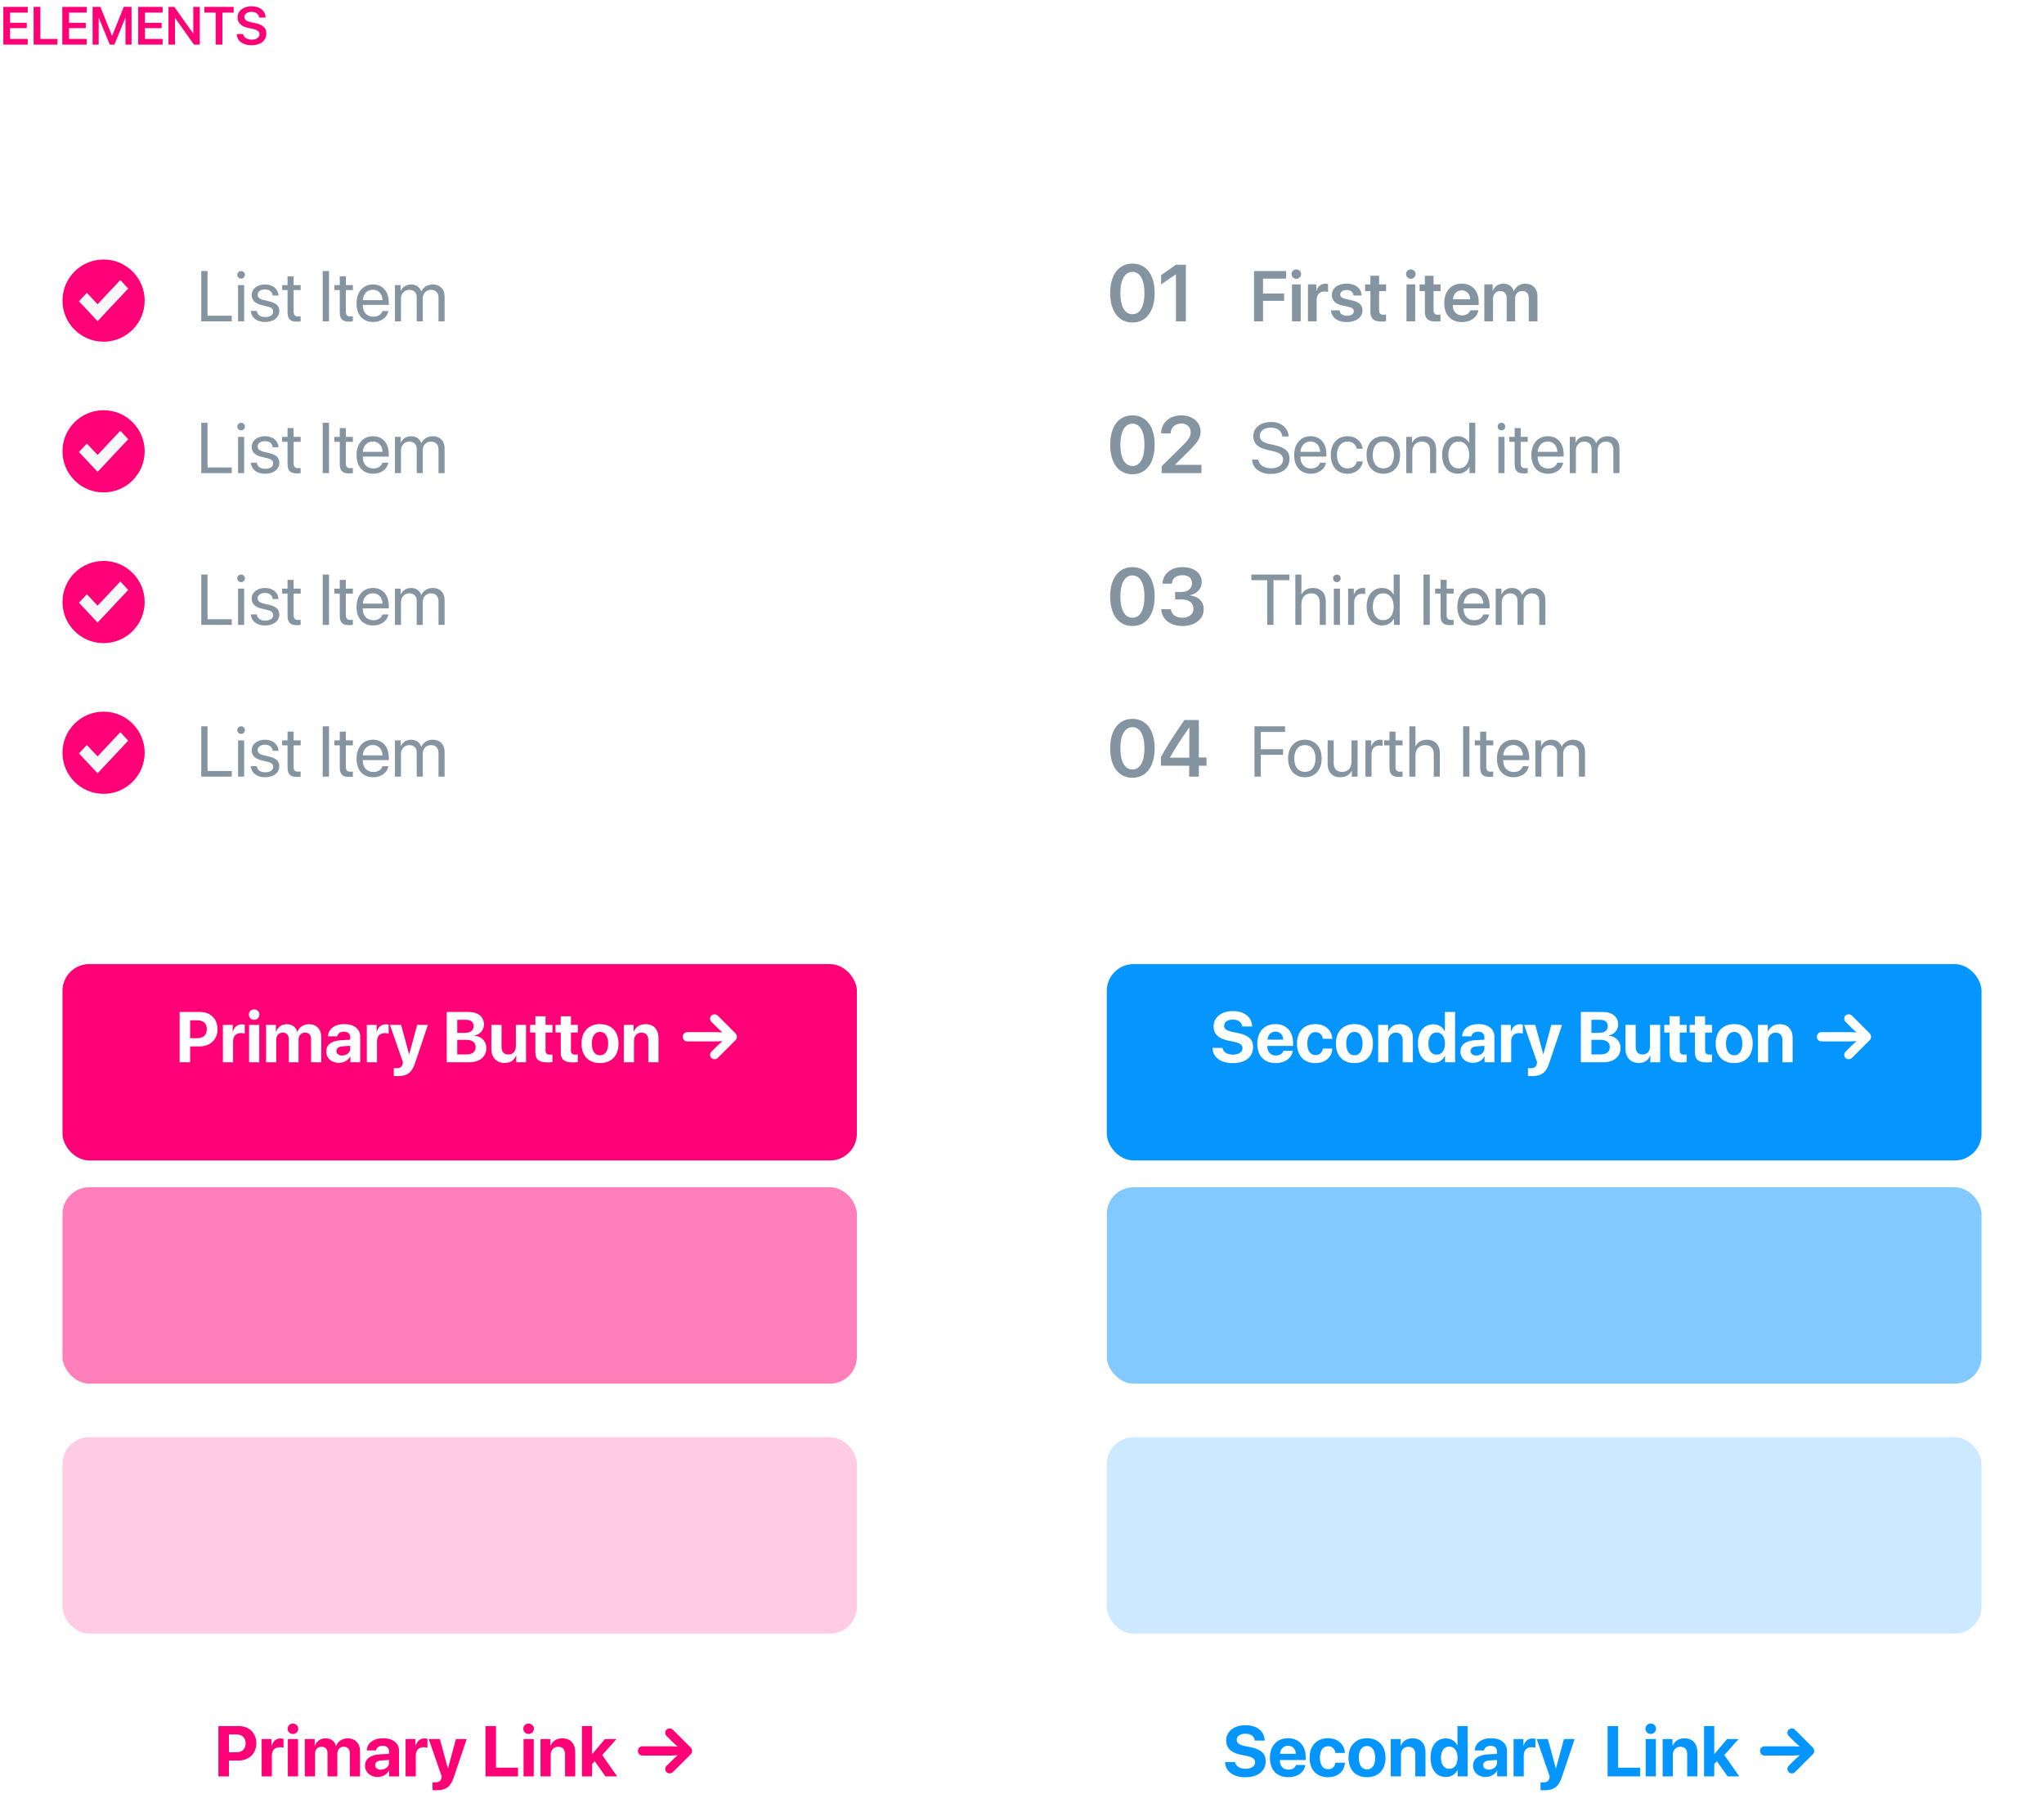 <svg width="229" height="201" viewBox="0 0 229 201" fill="none" xmlns="http://www.w3.org/2000/svg">
<g opacity="0.7">
<path d="M25.969 35.367H23.25V30.363H22.547V36H25.969V35.367Z" fill="#506677"/>
<path d="M27.012 31.215C27.25 31.215 27.438 31.023 27.438 30.789C27.438 30.551 27.25 30.363 27.012 30.363C26.777 30.363 26.586 30.551 26.586 30.789C26.586 31.023 26.777 31.215 27.012 31.215ZM26.672 36H27.352V31.938H26.672V36Z" fill="#506677"/>
<path d="M28.199 33.059C28.199 33.645 28.57 34 29.336 34.184L29.98 34.34C30.445 34.453 30.605 34.621 30.605 34.914C30.605 35.281 30.266 35.516 29.715 35.516C29.164 35.516 28.852 35.293 28.77 34.828H28.09C28.168 35.59 28.762 36.07 29.715 36.07C30.621 36.07 31.289 35.57 31.289 34.863C31.289 34.281 30.992 33.961 30.172 33.762L29.527 33.605C29.074 33.496 28.867 33.305 28.867 33.023C28.867 32.668 29.195 32.422 29.691 32.422C30.191 32.422 30.504 32.684 30.555 33.109H31.203C31.176 32.391 30.582 31.867 29.691 31.867C28.812 31.867 28.199 32.363 28.199 33.059Z" fill="#506677"/>
<path d="M32.215 30.957V31.938H31.609V32.496H32.215V34.945C32.215 35.727 32.504 36.031 33.25 36.031C33.41 36.031 33.598 36.02 33.68 36V35.43C33.633 35.438 33.477 35.449 33.398 35.449C33.051 35.449 32.895 35.281 32.895 34.91V32.496H33.684V31.938H32.895V30.957H32.215Z" fill="#506677"/>
<path d="M36.859 36V30.363H36.156V36H36.859Z" fill="#506677"/>
<path d="M38.066 30.957V31.938H37.461V32.496H38.066V34.945C38.066 35.727 38.355 36.031 39.102 36.031C39.262 36.031 39.449 36.02 39.531 36V35.43C39.484 35.438 39.328 35.449 39.25 35.449C38.902 35.449 38.746 35.281 38.746 34.91V32.496H39.535V31.938H38.746V30.957H38.066Z" fill="#506677"/>
<path d="M42.84 34.836C42.727 35.219 42.348 35.48 41.832 35.48C41.102 35.48 40.645 34.969 40.645 34.191V34.152H43.559V33.895C43.559 32.664 42.883 31.867 41.785 31.867C40.664 31.867 39.945 32.723 39.945 33.984C39.945 35.262 40.652 36.07 41.816 36.07C42.703 36.07 43.391 35.547 43.508 34.836H42.84ZM41.773 32.457C42.414 32.457 42.84 32.941 42.855 33.621H40.648C40.691 32.945 41.137 32.457 41.773 32.457Z" fill="#506677"/>
<path d="M44.246 36H44.926V33.453C44.926 32.891 45.316 32.469 45.855 32.469C46.359 32.469 46.688 32.789 46.688 33.277V36H47.367V33.418C47.367 32.867 47.746 32.469 48.285 32.469C48.82 32.469 49.129 32.797 49.129 33.352V36H49.809V33.195C49.809 32.391 49.289 31.867 48.484 31.867C47.914 31.867 47.438 32.156 47.211 32.641H47.195C47.02 32.148 46.609 31.867 46.055 31.867C45.508 31.867 45.094 32.156 44.902 32.586H44.887V31.938H44.246V36Z" fill="#506677"/>
<path d="M25.969 52.367H23.25V47.363H22.547V53H25.969V52.367Z" fill="#506677"/>
<path d="M27.012 48.215C27.25 48.215 27.438 48.023 27.438 47.789C27.438 47.551 27.25 47.363 27.012 47.363C26.777 47.363 26.586 47.551 26.586 47.789C26.586 48.023 26.777 48.215 27.012 48.215ZM26.672 53H27.352V48.938H26.672V53Z" fill="#506677"/>
<path d="M28.199 50.059C28.199 50.645 28.57 51 29.336 51.184L29.98 51.34C30.445 51.453 30.605 51.621 30.605 51.914C30.605 52.281 30.266 52.516 29.715 52.516C29.164 52.516 28.852 52.293 28.77 51.828H28.09C28.168 52.59 28.762 53.07 29.715 53.07C30.621 53.07 31.289 52.57 31.289 51.863C31.289 51.281 30.992 50.961 30.172 50.762L29.527 50.605C29.074 50.496 28.867 50.305 28.867 50.023C28.867 49.668 29.195 49.422 29.691 49.422C30.191 49.422 30.504 49.684 30.555 50.109H31.203C31.176 49.391 30.582 48.867 29.691 48.867C28.812 48.867 28.199 49.363 28.199 50.059Z" fill="#506677"/>
<path d="M32.215 47.957V48.938H31.609V49.496H32.215V51.945C32.215 52.727 32.504 53.031 33.25 53.031C33.41 53.031 33.598 53.02 33.68 53V52.43C33.633 52.438 33.477 52.449 33.398 52.449C33.051 52.449 32.895 52.281 32.895 51.91V49.496H33.684V48.938H32.895V47.957H32.215Z" fill="#506677"/>
<path d="M36.859 53V47.363H36.156V53H36.859Z" fill="#506677"/>
<path d="M38.066 47.957V48.938H37.461V49.496H38.066V51.945C38.066 52.727 38.355 53.031 39.102 53.031C39.262 53.031 39.449 53.02 39.531 53V52.43C39.484 52.438 39.328 52.449 39.25 52.449C38.902 52.449 38.746 52.281 38.746 51.91V49.496H39.535V48.938H38.746V47.957H38.066Z" fill="#506677"/>
<path d="M42.84 51.836C42.727 52.219 42.348 52.48 41.832 52.48C41.102 52.48 40.645 51.969 40.645 51.191V51.152H43.559V50.895C43.559 49.664 42.883 48.867 41.785 48.867C40.664 48.867 39.945 49.723 39.945 50.984C39.945 52.262 40.652 53.07 41.816 53.07C42.703 53.07 43.391 52.547 43.508 51.836H42.84ZM41.773 49.457C42.414 49.457 42.84 49.941 42.855 50.621H40.648C40.691 49.945 41.137 49.457 41.773 49.457Z" fill="#506677"/>
<path d="M44.246 53H44.926V50.453C44.926 49.891 45.316 49.469 45.855 49.469C46.359 49.469 46.688 49.789 46.688 50.277V53H47.367V50.418C47.367 49.867 47.746 49.469 48.285 49.469C48.82 49.469 49.129 49.797 49.129 50.352V53H49.809V50.195C49.809 49.391 49.289 48.867 48.484 48.867C47.914 48.867 47.438 49.156 47.211 49.641H47.195C47.02 49.148 46.609 48.867 46.055 48.867C45.508 48.867 45.094 49.156 44.902 49.586H44.887V48.938H44.246V53Z" fill="#506677"/>
<path d="M25.969 69.367H23.25V64.363H22.547V70H25.969V69.367Z" fill="#506677"/>
<path d="M27.012 65.215C27.25 65.215 27.438 65.023 27.438 64.789C27.438 64.551 27.25 64.363 27.012 64.363C26.777 64.363 26.586 64.551 26.586 64.789C26.586 65.023 26.777 65.215 27.012 65.215ZM26.672 70H27.352V65.938H26.672V70Z" fill="#506677"/>
<path d="M28.199 67.059C28.199 67.644 28.57 68 29.336 68.184L29.98 68.34C30.445 68.453 30.605 68.621 30.605 68.914C30.605 69.281 30.266 69.516 29.715 69.516C29.164 69.516 28.852 69.293 28.77 68.828H28.09C28.168 69.59 28.762 70.07 29.715 70.07C30.621 70.07 31.289 69.57 31.289 68.863C31.289 68.281 30.992 67.961 30.172 67.762L29.527 67.606C29.074 67.496 28.867 67.305 28.867 67.023C28.867 66.668 29.195 66.422 29.691 66.422C30.191 66.422 30.504 66.684 30.555 67.109H31.203C31.176 66.391 30.582 65.867 29.691 65.867C28.812 65.867 28.199 66.363 28.199 67.059Z" fill="#506677"/>
<path d="M32.215 64.957V65.938H31.609V66.496H32.215V68.945C32.215 69.727 32.504 70.031 33.25 70.031C33.41 70.031 33.598 70.019 33.68 70V69.43C33.633 69.438 33.477 69.449 33.398 69.449C33.051 69.449 32.895 69.281 32.895 68.91V66.496H33.684V65.938H32.895V64.957H32.215Z" fill="#506677"/>
<path d="M36.859 70V64.363H36.156V70H36.859Z" fill="#506677"/>
<path d="M38.066 64.957V65.938H37.461V66.496H38.066V68.945C38.066 69.727 38.355 70.031 39.102 70.031C39.262 70.031 39.449 70.019 39.531 70V69.43C39.484 69.438 39.328 69.449 39.25 69.449C38.902 69.449 38.746 69.281 38.746 68.91V66.496H39.535V65.938H38.746V64.957H38.066Z" fill="#506677"/>
<path d="M42.84 68.836C42.727 69.219 42.348 69.481 41.832 69.481C41.102 69.481 40.645 68.969 40.645 68.191V68.152H43.559V67.894C43.559 66.664 42.883 65.867 41.785 65.867C40.664 65.867 39.945 66.723 39.945 67.984C39.945 69.262 40.652 70.07 41.816 70.07C42.703 70.07 43.391 69.547 43.508 68.836H42.84ZM41.773 66.457C42.414 66.457 42.84 66.941 42.855 67.621H40.648C40.691 66.945 41.137 66.457 41.773 66.457Z" fill="#506677"/>
<path d="M44.246 70H44.926V67.453C44.926 66.891 45.316 66.469 45.855 66.469C46.359 66.469 46.688 66.789 46.688 67.277V70H47.367V67.418C47.367 66.867 47.746 66.469 48.285 66.469C48.82 66.469 49.129 66.797 49.129 67.352V70H49.809V67.195C49.809 66.391 49.289 65.867 48.484 65.867C47.914 65.867 47.438 66.156 47.211 66.641H47.195C47.02 66.148 46.609 65.867 46.055 65.867C45.508 65.867 45.094 66.156 44.902 66.586H44.887V65.938H44.246V70Z" fill="#506677"/>
<path d="M25.969 86.367H23.25V81.363H22.547V87H25.969V86.367Z" fill="#506677"/>
<path d="M27.012 82.215C27.25 82.215 27.438 82.023 27.438 81.789C27.438 81.551 27.25 81.363 27.012 81.363C26.777 81.363 26.586 81.551 26.586 81.789C26.586 82.023 26.777 82.215 27.012 82.215ZM26.672 87H27.352V82.938H26.672V87Z" fill="#506677"/>
<path d="M28.199 84.059C28.199 84.644 28.57 85 29.336 85.184L29.98 85.34C30.445 85.453 30.605 85.621 30.605 85.914C30.605 86.281 30.266 86.516 29.715 86.516C29.164 86.516 28.852 86.293 28.77 85.828H28.09C28.168 86.59 28.762 87.07 29.715 87.07C30.621 87.07 31.289 86.57 31.289 85.863C31.289 85.281 30.992 84.961 30.172 84.762L29.527 84.606C29.074 84.496 28.867 84.305 28.867 84.023C28.867 83.668 29.195 83.422 29.691 83.422C30.191 83.422 30.504 83.684 30.555 84.109H31.203C31.176 83.391 30.582 82.867 29.691 82.867C28.812 82.867 28.199 83.363 28.199 84.059Z" fill="#506677"/>
<path d="M32.215 81.957V82.938H31.609V83.496H32.215V85.945C32.215 86.727 32.504 87.031 33.25 87.031C33.41 87.031 33.598 87.019 33.68 87V86.43C33.633 86.438 33.477 86.449 33.398 86.449C33.051 86.449 32.895 86.281 32.895 85.91V83.496H33.684V82.938H32.895V81.957H32.215Z" fill="#506677"/>
<path d="M36.859 87V81.363H36.156V87H36.859Z" fill="#506677"/>
<path d="M38.066 81.957V82.938H37.461V83.496H38.066V85.945C38.066 86.727 38.355 87.031 39.102 87.031C39.262 87.031 39.449 87.019 39.531 87V86.43C39.484 86.438 39.328 86.449 39.25 86.449C38.902 86.449 38.746 86.281 38.746 85.91V83.496H39.535V82.938H38.746V81.957H38.066Z" fill="#506677"/>
<path d="M42.84 85.836C42.727 86.219 42.348 86.481 41.832 86.481C41.102 86.481 40.645 85.969 40.645 85.191V85.152H43.559V84.894C43.559 83.664 42.883 82.867 41.785 82.867C40.664 82.867 39.945 83.723 39.945 84.984C39.945 86.262 40.652 87.07 41.816 87.07C42.703 87.07 43.391 86.547 43.508 85.836H42.84ZM41.773 83.457C42.414 83.457 42.84 83.941 42.855 84.621H40.648C40.691 83.945 41.137 83.457 41.773 83.457Z" fill="#506677"/>
<path d="M44.246 87H44.926V84.453C44.926 83.891 45.316 83.469 45.855 83.469C46.359 83.469 46.688 83.789 46.688 84.277V87H47.367V84.418C47.367 83.867 47.746 83.469 48.285 83.469C48.82 83.469 49.129 83.797 49.129 84.352V87H49.809V84.195C49.809 83.391 49.289 82.867 48.484 82.867C47.914 82.867 47.438 83.156 47.211 83.641H47.195C47.02 83.148 46.609 82.867 46.055 82.867C45.508 82.867 45.094 83.156 44.902 83.586H44.887V82.938H44.246V87Z" fill="#506677"/>
</g>
<g clip-path="url(#clip0)">
<path d="M11.605 29.07C9.063 29.07 7 31.133 7 33.675C7 36.216 9.063 38.279 11.605 38.279C14.146 38.279 16.209 36.216 16.209 33.675C16.209 31.133 14.146 29.07 11.605 29.07Z" fill="#FF0076"/>
<path d="M9.257 33.75L10.934 35.535L13.953 32.322L13.48 31.815L10.934 34.525L9.73 33.246L9.257 33.75Z" fill="#F7F7F7"/>
<path fill-rule="evenodd" clip-rule="evenodd" d="M13.48 31.372L14.367 32.322L10.934 35.977L8.842 33.75L9.729 32.805L10.934 34.083L13.48 31.372ZM13.479 32.257L10.934 34.966L9.73 33.688L9.672 33.75L10.934 35.093L13.538 32.321L13.479 32.257Z" fill="#F7F7F7"/>
</g>
<g clip-path="url(#clip1)">
<path d="M11.605 45.954C9.063 45.954 7 48.017 7 50.558C7 53.1 9.063 55.163 11.605 55.163C14.146 55.163 16.209 53.1 16.209 50.558C16.209 48.017 14.146 45.954 11.605 45.954Z" fill="#FF0076"/>
<path d="M9.257 50.634L10.934 52.419L13.953 49.205L13.48 48.698L10.934 51.408L9.73 50.13L9.257 50.634Z" fill="#F7F7F7"/>
<path fill-rule="evenodd" clip-rule="evenodd" d="M13.48 48.256L14.367 49.206L10.934 52.861L8.842 50.634L9.729 49.689L10.934 50.967L13.48 48.256ZM13.479 49.141L10.934 51.85L9.73 50.572L9.672 50.634L10.934 51.977L13.538 49.205L13.479 49.141Z" fill="#F7F7F7"/>
</g>
<g clip-path="url(#clip2)">
<path d="M11.605 62.837C9.063 62.837 7 64.9 7 67.442C7 69.984 9.063 72.046 11.605 72.046C14.146 72.046 16.209 69.984 16.209 67.442C16.209 64.9 14.146 62.837 11.605 62.837Z" fill="#FF0076"/>
<path d="M9.257 67.517L10.934 69.302L13.953 66.089L13.48 65.582L10.934 68.292L9.73 67.014L9.257 67.517Z" fill="#F7F7F7"/>
<path fill-rule="evenodd" clip-rule="evenodd" d="M13.48 65.139L14.367 66.09L10.934 69.744L8.842 67.517L9.729 66.572L10.934 67.85L13.48 65.139ZM13.479 66.025L10.934 68.733L9.73 67.455L9.672 67.517L10.934 68.86L13.538 66.088L13.479 66.025Z" fill="#F7F7F7"/>
</g>
<g clip-path="url(#clip3)">
<path d="M11.605 79.721C9.063 79.721 7 81.784 7 84.326C7 86.867 9.063 88.93 11.605 88.93C14.146 88.93 16.209 86.867 16.209 84.326C16.209 81.784 14.146 79.721 11.605 79.721Z" fill="#FF0076"/>
<path d="M9.257 84.401L10.934 86.186L13.953 82.973L13.48 82.466L10.934 85.176L9.73 83.897L9.257 84.401Z" fill="#F7F7F7"/>
<path fill-rule="evenodd" clip-rule="evenodd" d="M13.48 82.023L14.367 82.974L10.934 86.628L8.842 84.401L9.729 83.456L10.934 84.734L13.48 82.023ZM13.479 82.908L10.934 85.617L9.73 84.339L9.672 84.401L10.934 85.744L13.538 82.972L13.479 82.908Z" fill="#F7F7F7"/>
</g>
<g opacity="0.7">
<path d="M141.504 36V33.699H143.867V32.879H141.504V31.215H144.09V30.363H140.496V36H141.504Z" fill="#506677"/>
<path d="M145.234 31.234C145.531 31.234 145.766 30.996 145.766 30.707C145.766 30.414 145.531 30.18 145.234 30.18C144.938 30.18 144.699 30.414 144.699 30.707C144.699 30.996 144.938 31.234 145.234 31.234ZM144.75 36H145.723V31.859H144.75V36Z" fill="#506677"/>
<path d="M146.539 36H147.512V33.59C147.512 33.008 147.844 32.652 148.395 32.652C148.559 32.652 148.707 32.676 148.789 32.707V31.828C148.719 31.812 148.609 31.789 148.484 31.789C147.996 31.789 147.633 32.078 147.492 32.582H147.473V31.859H146.539V36Z" fill="#506677"/>
<path d="M149.215 33.047C149.215 33.66 149.613 34.051 150.406 34.227L151.094 34.379C151.527 34.477 151.676 34.617 151.676 34.867C151.676 35.176 151.383 35.371 150.91 35.371C150.418 35.371 150.141 35.168 150.066 34.766H149.109C149.188 35.566 149.828 36.082 150.91 36.082C151.926 36.082 152.645 35.555 152.645 34.773C152.645 34.172 152.312 33.84 151.453 33.648L150.766 33.496C150.332 33.398 150.16 33.234 150.16 32.996C150.16 32.691 150.445 32.488 150.875 32.488C151.324 32.488 151.602 32.727 151.641 33.102H152.547C152.523 32.316 151.883 31.773 150.875 31.773C149.875 31.773 149.215 32.289 149.215 33.047Z" fill="#506677"/>
<path d="M153.535 30.891V31.859H152.941V32.609H153.535V34.898C153.535 35.703 153.887 36.02 154.781 36.02C154.988 36.02 155.18 36.004 155.285 35.98V35.238C155.223 35.25 155.098 35.258 155.008 35.258C154.664 35.258 154.508 35.102 154.508 34.762V32.609H155.289V31.859H154.508V30.891H153.535Z" fill="#506677"/>
<path d="M158.062 31.234C158.359 31.234 158.594 30.996 158.594 30.707C158.594 30.414 158.359 30.18 158.062 30.18C157.766 30.18 157.527 30.414 157.527 30.707C157.527 30.996 157.766 31.234 158.062 31.234ZM157.578 36H158.551V31.859H157.578V36Z" fill="#506677"/>
<path d="M159.637 30.891V31.859H159.043V32.609H159.637V34.898C159.637 35.703 159.988 36.02 160.883 36.02C161.09 36.02 161.281 36.004 161.387 35.98V35.238C161.324 35.25 161.199 35.258 161.109 35.258C160.766 35.258 160.609 35.102 160.609 34.762V32.609H161.391V31.859H160.609V30.891H159.637Z" fill="#506677"/>
<path d="M164.719 34.762C164.613 35.105 164.27 35.332 163.816 35.332C163.18 35.332 162.773 34.887 162.773 34.223V34.164H165.668V33.848C165.668 32.59 164.934 31.773 163.758 31.773C162.562 31.773 161.805 32.637 161.805 33.945C161.805 35.266 162.555 36.082 163.797 36.082C164.777 36.082 165.504 35.543 165.629 34.762H164.719ZM163.762 32.527C164.32 32.527 164.695 32.938 164.715 33.523H162.781C162.82 32.945 163.215 32.527 163.762 32.527Z" fill="#506677"/>
<path d="M166.297 36H167.27V33.465C167.27 32.965 167.598 32.602 168.066 32.602C168.52 32.602 168.801 32.887 168.801 33.348V36H169.746V33.441C169.746 32.945 170.066 32.602 170.535 32.602C171.012 32.602 171.277 32.891 171.277 33.398V36H172.25V33.16C172.25 32.332 171.715 31.781 170.898 31.781C170.301 31.781 169.809 32.102 169.609 32.613H169.586C169.434 32.082 169.016 31.781 168.43 31.781C167.867 31.781 167.43 32.098 167.25 32.578H167.23V31.859H166.297V36Z" fill="#506677"/>
<path d="M140.273 51.488C140.34 52.461 141.16 53.094 142.391 53.094C143.652 53.094 144.473 52.441 144.473 51.398C144.473 50.602 144.008 50.133 142.832 49.875L142.207 49.738C141.438 49.57 141.137 49.266 141.137 48.82C141.137 48.246 141.68 47.902 142.383 47.902C143.117 47.902 143.605 48.281 143.668 48.898H144.371C144.34 47.941 143.527 47.27 142.402 47.27C141.234 47.27 140.414 47.922 140.414 48.852C140.414 49.652 140.902 50.164 142.031 50.41L142.656 50.547C143.438 50.719 143.75 51.031 143.75 51.504C143.75 52.059 143.195 52.461 142.43 52.461C141.621 52.461 141.059 52.094 140.977 51.488H140.273Z" fill="#506677"/>
<path d="M147.887 51.836C147.773 52.219 147.395 52.48 146.879 52.48C146.148 52.48 145.691 51.969 145.691 51.191V51.152H148.605V50.895C148.605 49.664 147.93 48.867 146.832 48.867C145.711 48.867 144.992 49.723 144.992 50.984C144.992 52.262 145.699 53.07 146.863 53.07C147.75 53.07 148.438 52.547 148.555 51.836H147.887ZM146.82 49.457C147.461 49.457 147.887 49.941 147.902 50.621H145.695C145.738 49.945 146.184 49.457 146.82 49.457Z" fill="#506677"/>
<path d="M152.668 50.27C152.582 49.539 151.977 48.867 150.961 48.867C149.84 48.867 149.094 49.688 149.094 50.969C149.094 52.277 149.844 53.07 150.969 53.07C151.891 53.07 152.57 52.5 152.676 51.691H152.008C151.891 52.18 151.527 52.473 150.973 52.473C150.27 52.473 149.785 51.914 149.785 50.969C149.785 50.047 150.262 49.465 150.965 49.465C151.562 49.465 151.906 49.828 152.004 50.27H152.668Z" fill="#506677"/>
<path d="M154.984 53.07C156.105 53.07 156.863 52.262 156.863 50.969C156.863 49.672 156.105 48.867 154.984 48.867C153.859 48.867 153.102 49.672 153.102 50.969C153.102 52.262 153.859 53.07 154.984 53.07ZM154.984 52.473C154.266 52.473 153.793 51.926 153.793 50.969C153.793 50.012 154.266 49.465 154.984 49.465C155.703 49.465 156.172 50.012 156.172 50.969C156.172 51.926 155.703 52.473 154.984 52.473Z" fill="#506677"/>
<path d="M157.551 53H158.23V50.609C158.23 49.922 158.648 49.469 159.289 49.469C159.914 49.469 160.223 49.828 160.223 50.484V53H160.902V50.363C160.902 49.441 160.387 48.867 159.496 48.867C158.867 48.867 158.434 49.148 158.207 49.586H158.191V48.938H157.551V53Z" fill="#506677"/>
<path d="M163.309 53.07C163.895 53.07 164.359 52.781 164.621 52.312H164.633V53H165.281V47.363H164.602V49.598H164.586C164.344 49.152 163.875 48.867 163.293 48.867C162.27 48.867 161.57 49.695 161.57 50.969C161.57 52.242 162.273 53.07 163.309 53.07ZM163.438 49.465C164.137 49.465 164.605 50.062 164.605 50.969C164.605 51.879 164.137 52.473 163.438 52.473C162.719 52.473 162.266 51.891 162.266 50.969C162.266 50.051 162.719 49.465 163.438 49.465Z" fill="#506677"/>
<path d="M168.215 48.215C168.453 48.215 168.641 48.023 168.641 47.789C168.641 47.551 168.453 47.363 168.215 47.363C167.98 47.363 167.789 47.551 167.789 47.789C167.789 48.023 167.98 48.215 168.215 48.215ZM167.875 53H168.555V48.938H167.875V53Z" fill="#506677"/>
<path d="M169.691 47.957V48.938H169.086V49.496H169.691V51.945C169.691 52.727 169.98 53.031 170.727 53.031C170.887 53.031 171.074 53.02 171.156 53V52.43C171.109 52.438 170.953 52.449 170.875 52.449C170.527 52.449 170.371 52.281 170.371 51.91V49.496H171.16V48.938H170.371V47.957H169.691Z" fill="#506677"/>
<path d="M174.465 51.836C174.352 52.219 173.973 52.48 173.457 52.48C172.727 52.48 172.27 51.969 172.27 51.191V51.152H175.184V50.895C175.184 49.664 174.508 48.867 173.41 48.867C172.289 48.867 171.57 49.723 171.57 50.984C171.57 52.262 172.277 53.07 173.441 53.07C174.328 53.07 175.016 52.547 175.133 51.836H174.465ZM173.398 49.457C174.039 49.457 174.465 49.941 174.48 50.621H172.273C172.316 49.945 172.762 49.457 173.398 49.457Z" fill="#506677"/>
<path d="M175.871 53H176.551V50.453C176.551 49.891 176.941 49.469 177.48 49.469C177.984 49.469 178.312 49.789 178.312 50.277V53H178.992V50.418C178.992 49.867 179.371 49.469 179.91 49.469C180.445 49.469 180.754 49.797 180.754 50.352V53H181.434V50.195C181.434 49.391 180.914 48.867 180.109 48.867C179.539 48.867 179.062 49.156 178.836 49.641H178.82C178.645 49.148 178.234 48.867 177.68 48.867C177.133 48.867 176.719 49.156 176.527 49.586H176.512V48.938H175.871V53Z" fill="#506677"/>
<path d="M142.676 70V64.996H144.453V64.363H140.195V64.996H141.973V70H142.676Z" fill="#506677"/>
<path d="M145.125 70H145.805V67.633C145.805 66.93 146.223 66.469 146.898 66.469C147.535 66.469 147.859 66.856 147.859 67.5V70H148.539V67.375C148.539 66.469 148 65.867 147.109 65.867C146.492 65.867 146.047 66.133 145.82 66.586H145.805V64.363H145.125V70Z" fill="#506677"/>
<path d="M149.777 65.215C150.016 65.215 150.203 65.023 150.203 64.789C150.203 64.551 150.016 64.363 149.777 64.363C149.543 64.363 149.352 64.551 149.352 64.789C149.352 65.023 149.543 65.215 149.777 65.215ZM149.438 70H150.117V65.938H149.438V70Z" fill="#506677"/>
<path d="M151.035 70H151.715V67.469C151.715 66.894 152.059 66.516 152.586 66.516C152.75 66.516 152.895 66.535 152.949 66.555V65.894C152.895 65.887 152.793 65.867 152.676 65.867C152.199 65.867 151.824 66.152 151.691 66.602H151.676V65.938H151.035V70Z" fill="#506677"/>
<path d="M154.848 70.07C155.434 70.07 155.898 69.781 156.16 69.312H156.172V70H156.82V64.363H156.141V66.598H156.125C155.883 66.152 155.414 65.867 154.832 65.867C153.809 65.867 153.109 66.695 153.109 67.969C153.109 69.242 153.812 70.07 154.848 70.07ZM154.977 66.465C155.676 66.465 156.145 67.062 156.145 67.969C156.145 68.879 155.676 69.473 154.977 69.473C154.258 69.473 153.805 68.891 153.805 67.969C153.805 67.051 154.258 66.465 154.977 66.465Z" fill="#506677"/>
<path d="M160.188 70V64.363H159.484V70H160.188Z" fill="#506677"/>
<path d="M161.395 64.957V65.938H160.789V66.496H161.395V68.945C161.395 69.727 161.684 70.031 162.43 70.031C162.59 70.031 162.777 70.019 162.859 70V69.43C162.812 69.438 162.656 69.449 162.578 69.449C162.23 69.449 162.074 69.281 162.074 68.91V66.496H162.863V65.938H162.074V64.957H161.395Z" fill="#506677"/>
<path d="M166.168 68.836C166.055 69.219 165.676 69.481 165.16 69.481C164.43 69.481 163.973 68.969 163.973 68.191V68.152H166.887V67.894C166.887 66.664 166.211 65.867 165.113 65.867C163.992 65.867 163.273 66.723 163.273 67.984C163.273 69.262 163.98 70.07 165.145 70.07C166.031 70.07 166.719 69.547 166.836 68.836H166.168ZM165.102 66.457C165.742 66.457 166.168 66.941 166.184 67.621H163.977C164.02 66.945 164.465 66.457 165.102 66.457Z" fill="#506677"/>
<path d="M167.574 70H168.254V67.453C168.254 66.891 168.645 66.469 169.184 66.469C169.688 66.469 170.016 66.789 170.016 67.277V70H170.695V67.418C170.695 66.867 171.074 66.469 171.613 66.469C172.148 66.469 172.457 66.797 172.457 67.352V70H173.137V67.195C173.137 66.391 172.617 65.867 171.812 65.867C171.242 65.867 170.766 66.156 170.539 66.641H170.523C170.348 66.148 169.938 65.867 169.383 65.867C168.836 65.867 168.422 66.156 168.23 66.586H168.215V65.938H167.574V70Z" fill="#506677"/>
<path d="M141.25 87V84.559H143.746V83.934H141.25V81.996H143.969V81.363H140.547V87H141.25Z" fill="#506677"/>
<path d="M146.195 87.07C147.316 87.07 148.074 86.262 148.074 84.969C148.074 83.672 147.316 82.867 146.195 82.867C145.07 82.867 144.312 83.672 144.312 84.969C144.312 86.262 145.07 87.07 146.195 87.07ZM146.195 86.473C145.477 86.473 145.004 85.926 145.004 84.969C145.004 84.012 145.477 83.465 146.195 83.465C146.914 83.465 147.383 84.012 147.383 84.969C147.383 85.926 146.914 86.473 146.195 86.473Z" fill="#506677"/>
<path d="M152.098 82.938H151.418V85.324C151.418 86.016 151.02 86.469 150.359 86.469C149.73 86.469 149.422 86.113 149.422 85.453V82.938H148.742V85.574C148.742 86.496 149.262 87.07 150.148 87.07C150.773 87.07 151.195 86.809 151.438 86.34H151.453V87H152.098V82.938Z" fill="#506677"/>
<path d="M152.98 87H153.66V84.469C153.66 83.894 154.004 83.516 154.531 83.516C154.695 83.516 154.84 83.535 154.895 83.555V82.894C154.84 82.887 154.738 82.867 154.621 82.867C154.145 82.867 153.77 83.152 153.637 83.602H153.621V82.938H152.98V87Z" fill="#506677"/>
<path d="M155.668 81.957V82.938H155.062V83.496H155.668V85.945C155.668 86.727 155.957 87.031 156.703 87.031C156.863 87.031 157.051 87.019 157.133 87V86.43C157.086 86.438 156.93 86.449 156.852 86.449C156.504 86.449 156.348 86.281 156.348 85.91V83.496H157.137V82.938H156.348V81.957H155.668Z" fill="#506677"/>
<path d="M157.898 87H158.578V84.633C158.578 83.93 158.996 83.469 159.672 83.469C160.309 83.469 160.633 83.856 160.633 84.5V87H161.312V84.375C161.312 83.469 160.773 82.867 159.883 82.867C159.266 82.867 158.82 83.133 158.594 83.586H158.578V81.363H157.898V87Z" fill="#506677"/>
<path d="M164.625 87V81.363H163.922V87H164.625Z" fill="#506677"/>
<path d="M165.832 81.957V82.938H165.227V83.496H165.832V85.945C165.832 86.727 166.121 87.031 166.867 87.031C167.027 87.031 167.215 87.019 167.297 87V86.43C167.25 86.438 167.094 86.449 167.016 86.449C166.668 86.449 166.512 86.281 166.512 85.91V83.496H167.301V82.938H166.512V81.957H165.832Z" fill="#506677"/>
<path d="M170.605 85.836C170.492 86.219 170.113 86.481 169.598 86.481C168.867 86.481 168.41 85.969 168.41 85.191V85.152H171.324V84.894C171.324 83.664 170.648 82.867 169.551 82.867C168.43 82.867 167.711 83.723 167.711 84.984C167.711 86.262 168.418 87.07 169.582 87.07C170.469 87.07 171.156 86.547 171.273 85.836H170.605ZM169.539 83.457C170.18 83.457 170.605 83.941 170.621 84.621H168.414C168.457 83.945 168.902 83.457 169.539 83.457Z" fill="#506677"/>
<path d="M172.012 87H172.691V84.453C172.691 83.891 173.082 83.469 173.621 83.469C174.125 83.469 174.453 83.789 174.453 84.277V87H175.133V84.418C175.133 83.867 175.512 83.469 176.051 83.469C176.586 83.469 176.895 83.797 176.895 84.352V87H177.574V84.195C177.574 83.391 177.055 82.867 176.25 82.867C175.68 82.867 175.203 83.156 174.977 83.641H174.961C174.785 83.148 174.375 82.867 173.82 82.867C173.273 82.867 172.859 83.156 172.668 83.586H172.652V82.938H172.012V87Z" fill="#506677"/>
</g>
<g opacity="0.7">
<path d="M126.874 36.127C128.434 36.127 129.361 34.849 129.361 32.818C129.361 30.788 128.425 29.531 126.874 29.531C125.318 29.531 124.378 30.797 124.378 32.823C124.378 34.857 125.31 36.127 126.874 36.127ZM126.874 35.2C126.013 35.2 125.521 34.321 125.521 32.818C125.521 31.342 126.021 30.459 126.874 30.459C127.722 30.459 128.219 31.337 128.219 32.823C128.219 34.326 127.731 35.2 126.874 35.2Z" fill="#506677"/>
<path d="M131.748 36H132.859V29.659H131.739L130.082 30.823V31.865L131.721 30.74H131.748V36Z" fill="#506677"/>
<path d="M126.874 53.127C128.434 53.127 129.361 51.849 129.361 49.818C129.361 47.788 128.425 46.531 126.874 46.531C125.318 46.531 124.378 47.797 124.378 49.823C124.378 51.857 125.31 53.127 126.874 53.127ZM126.874 52.2C126.013 52.2 125.521 51.321 125.521 49.818C125.521 48.342 126.021 47.459 126.874 47.459C127.722 47.459 128.219 48.337 128.219 49.823C128.219 51.326 127.731 52.2 126.874 52.2Z" fill="#506677"/>
<path d="M130.086 48.553H131.15C131.15 47.907 131.668 47.441 132.354 47.441C132.982 47.441 133.4 47.863 133.4 48.416C133.4 48.891 133.215 49.208 132.389 50.02L130.148 52.227V53H134.604V52.073H131.646V52.051L133.044 50.68C134.151 49.59 134.507 49.098 134.507 48.346C134.507 47.327 133.646 46.531 132.354 46.531C131.036 46.531 130.086 47.371 130.086 48.553Z" fill="#506677"/>
<path d="M126.874 70.127C128.434 70.127 129.361 68.849 129.361 66.818C129.361 64.788 128.425 63.531 126.874 63.531C125.318 63.531 124.378 64.797 124.378 66.823C124.378 68.857 125.31 70.127 126.874 70.127ZM126.874 69.2C126.013 69.2 125.521 68.321 125.521 66.818C125.521 65.342 126.021 64.459 126.874 64.459C127.722 64.459 128.219 65.337 128.219 66.823C128.219 68.326 127.731 69.2 126.874 69.2Z" fill="#506677"/>
<path d="M131.655 67.157H132.407C133.22 67.157 133.712 67.535 133.708 68.211C133.708 68.791 133.211 69.2 132.486 69.2C131.734 69.2 131.229 68.822 131.185 68.247H130.1C130.157 69.367 131.097 70.127 132.486 70.127C133.875 70.127 134.859 69.363 134.859 68.238C134.859 67.355 134.239 66.792 133.303 66.704V66.682C134.068 66.524 134.635 65.997 134.635 65.197C134.635 64.217 133.791 63.531 132.477 63.531C131.203 63.531 130.311 64.252 130.236 65.386H131.291C131.33 64.788 131.809 64.432 132.477 64.432C133.176 64.432 133.545 64.793 133.545 65.351C133.545 65.913 133.079 66.313 132.38 66.313H131.655V67.157Z" fill="#506677"/>
<path d="M126.874 87.127C128.434 87.127 129.361 85.849 129.361 83.818C129.361 81.788 128.425 80.531 126.874 80.531C125.318 80.531 124.378 81.797 124.378 83.823C124.378 85.857 125.31 87.127 126.874 87.127ZM126.874 86.2C126.013 86.2 125.521 85.321 125.521 83.818C125.521 82.342 126.021 81.459 126.874 81.459C127.722 81.459 128.219 82.337 128.219 83.823C128.219 85.326 127.731 86.2 126.874 86.2Z" fill="#506677"/>
<path d="M133.229 87H134.31V85.783H135.171V84.851H134.31V80.659H132.697C131.321 82.658 130.614 83.783 130.064 84.816V85.783H133.229V87ZM131.084 84.847C131.589 83.924 132.205 82.97 133.229 81.502H133.246V84.877H131.084V84.847Z" fill="#506677"/>
</g>
<path d="M24.469 193.363V199H25.648V197.223H26.703C27.891 197.223 28.715 196.449 28.715 195.293C28.715 194.133 27.918 193.363 26.762 193.363H24.469ZM25.648 194.297H26.449C27.125 194.297 27.516 194.656 27.516 195.297C27.516 195.941 27.121 196.301 26.445 196.301H25.648V194.297Z" fill="#FF0076"/>
<path d="M29.316 199H30.457V196.66C30.457 196.07 30.785 195.727 31.348 195.727C31.512 195.727 31.668 195.754 31.762 195.793V194.789C31.684 194.766 31.57 194.746 31.438 194.746C30.945 194.746 30.59 195.035 30.441 195.566H30.418V194.812H29.316V199Z" fill="#FF0076"/>
<path d="M32.816 194.246C33.148 194.246 33.41 193.98 33.41 193.66C33.41 193.336 33.148 193.074 32.816 193.074C32.484 193.074 32.223 193.336 32.223 193.66C32.223 193.98 32.484 194.246 32.816 194.246ZM32.25 199H33.391V194.812H32.25V199Z" fill="#FF0076"/>
<path d="M34.152 199H35.293V196.473C35.293 196.004 35.586 195.676 36.02 195.676C36.441 195.676 36.695 195.941 36.695 196.391V199H37.793V196.457C37.793 195.992 38.078 195.676 38.512 195.676C38.953 195.676 39.195 195.941 39.195 196.426V199H40.336V196.141C40.336 195.297 39.785 194.734 38.965 194.734C38.352 194.734 37.852 195.066 37.664 195.594H37.641C37.5 195.047 37.078 194.734 36.473 194.734C35.902 194.734 35.453 195.066 35.277 195.57H35.254V194.812H34.152V199Z" fill="#FF0076"/>
<path d="M42.301 199.066C42.824 199.066 43.344 198.805 43.578 198.359H43.602V199H44.703V196.121C44.703 195.277 44.004 194.723 42.93 194.723C41.82 194.723 41.129 195.281 41.086 196.094H42.129C42.184 195.785 42.453 195.574 42.879 195.574C43.309 195.574 43.582 195.801 43.582 196.191V196.469L42.527 196.531C41.484 196.594 40.898 197.035 40.898 197.797C40.898 198.551 41.504 199.066 42.301 199.066ZM42.676 198.242C42.289 198.242 42.031 198.047 42.031 197.734C42.031 197.438 42.273 197.246 42.699 197.215L43.582 197.16V197.465C43.582 197.918 43.172 198.242 42.676 198.242Z" fill="#FF0076"/>
<path d="M45.441 199H46.582V196.66C46.582 196.07 46.91 195.727 47.473 195.727C47.637 195.727 47.793 195.754 47.887 195.793V194.789C47.809 194.766 47.695 194.746 47.562 194.746C47.07 194.746 46.715 195.035 46.566 195.566H46.543V194.812H45.441V199Z" fill="#FF0076"/>
<path d="M48.895 200.551C49.961 200.551 50.488 200.164 50.844 199.09L52.285 194.812H51.082L50.195 198.086H50.172L49.281 194.812H48.031L49.488 199C49.492 199.02 49.449 199.184 49.449 199.203C49.371 199.535 49.164 199.668 48.75 199.668C48.707 199.668 48.5 199.664 48.461 199.656V200.539C48.5 200.547 48.852 200.551 48.895 200.551Z" fill="#FF0076"/>
<path d="M58.035 198.023H55.57V193.363H54.391V199H58.035V198.023Z" fill="#FF0076"/>
<path d="M59.223 194.246C59.555 194.246 59.816 193.98 59.816 193.66C59.816 193.336 59.555 193.074 59.223 193.074C58.891 193.074 58.629 193.336 58.629 193.66C58.629 193.98 58.891 194.246 59.223 194.246ZM58.656 199H59.797V194.812H58.656V199Z" fill="#FF0076"/>
<path d="M60.559 199H61.699V196.598C61.699 196.055 62.023 195.68 62.535 195.68C63.047 195.68 63.305 195.992 63.305 196.539V199H64.445V196.301C64.445 195.32 63.922 194.734 62.992 194.734C62.348 194.734 61.906 195.039 61.684 195.559H61.66V194.812H60.559V199Z" fill="#FF0076"/>
<path d="M66.352 196.492H66.336V193.363H65.195V199H66.336V197.617L66.633 197.297L67.832 199H69.144L67.469 196.609L69.066 194.812H67.773L66.352 196.492Z" fill="#FF0076"/>
<path d="M77.535 196.145C77.535 196.004 77.477 195.855 77.379 195.762L75.406 193.789C75.301 193.684 75.168 193.625 75.047 193.625C74.738 193.625 74.531 193.84 74.531 194.117C74.531 194.277 74.602 194.398 74.699 194.492L75.352 195.145L75.91 195.656L75.266 195.625H72.012C71.688 195.625 71.469 195.832 71.469 196.145C71.469 196.457 71.688 196.664 72.012 196.664H75.266L75.91 196.629L75.352 197.145L74.699 197.793C74.602 197.887 74.531 198.008 74.531 198.168C74.531 198.445 74.738 198.66 75.047 198.66C75.168 198.66 75.297 198.605 75.406 198.496L77.379 196.527C77.477 196.434 77.535 196.285 77.535 196.145Z" fill="#FF0076"/>
<path d="M137.254 197.391C137.289 198.453 138.184 199.094 139.527 199.094C140.938 199.094 141.801 198.398 141.801 197.297C141.801 196.441 141.281 195.961 140.09 195.723L139.492 195.602C138.828 195.469 138.555 195.254 138.555 194.906C138.555 194.492 138.945 194.219 139.527 194.219C140.121 194.219 140.539 194.508 140.578 194.988H141.691C141.672 193.953 140.844 193.266 139.527 193.266C138.273 193.266 137.375 193.949 137.375 194.98C137.375 195.82 137.926 196.359 139.051 196.582L139.645 196.699C140.352 196.844 140.617 197.055 140.617 197.426C140.617 197.84 140.188 198.145 139.559 198.145C138.918 198.145 138.441 197.863 138.367 197.391H137.254Z" fill="#0495FE"/>
<path d="M145.199 197.719C145.094 198.039 144.773 198.246 144.355 198.246C143.773 198.246 143.395 197.836 143.395 197.238V197.168H146.281V196.82C146.281 195.547 145.512 194.723 144.293 194.723C143.055 194.723 142.273 195.59 142.273 196.926C142.273 198.266 143.047 199.09 144.336 199.09C145.371 199.09 146.121 198.539 146.246 197.719H145.199ZM144.305 195.566C144.812 195.566 145.16 195.934 145.184 196.469H143.406C143.445 195.945 143.805 195.566 144.305 195.566Z" fill="#0495FE"/>
<path d="M150.676 196.371C150.625 195.422 149.906 194.723 148.773 194.723C147.52 194.723 146.719 195.559 146.719 196.902C146.719 198.27 147.52 199.09 148.781 199.09C149.883 199.09 150.621 198.453 150.68 197.465H149.617C149.547 197.922 149.25 198.195 148.793 198.195C148.227 198.195 147.875 197.727 147.875 196.902C147.875 196.094 148.227 195.617 148.789 195.617C149.258 195.617 149.551 195.93 149.617 196.371H150.676Z" fill="#0495FE"/>
<path d="M153.152 199.09C154.418 199.09 155.227 198.281 155.227 196.902C155.227 195.543 154.406 194.723 153.152 194.723C151.898 194.723 151.078 195.547 151.078 196.902C151.078 198.277 151.887 199.09 153.152 199.09ZM153.152 198.219C152.59 198.219 152.234 197.746 152.234 196.906C152.234 196.074 152.598 195.594 153.152 195.594C153.707 195.594 154.066 196.074 154.066 196.906C154.066 197.746 153.711 198.219 153.152 198.219Z" fill="#0495FE"/>
<path d="M155.816 199H156.957V196.598C156.957 196.055 157.281 195.68 157.793 195.68C158.305 195.68 158.562 195.992 158.562 196.539V199H159.703V196.301C159.703 195.32 159.18 194.734 158.25 194.734C157.605 194.734 157.164 195.039 156.941 195.559H156.918V194.812H155.816V199Z" fill="#0495FE"/>
<path d="M161.98 199.066C162.598 199.066 163.082 198.742 163.285 198.281H163.305V199H164.43V193.363H163.289V195.531H163.266C163.062 195.066 162.594 194.746 161.988 194.746C160.938 194.746 160.273 195.57 160.273 196.898C160.273 198.238 160.934 199.066 161.98 199.066ZM162.367 195.66C162.934 195.66 163.297 196.145 163.297 196.906C163.297 197.672 162.934 198.148 162.367 198.148C161.793 198.148 161.441 197.676 161.441 196.906C161.441 196.141 161.793 195.66 162.367 195.66Z" fill="#0495FE"/>
<path d="M166.434 199.066C166.957 199.066 167.477 198.805 167.711 198.359H167.734V199H168.836V196.121C168.836 195.277 168.137 194.723 167.062 194.723C165.953 194.723 165.262 195.281 165.219 196.094H166.262C166.316 195.785 166.586 195.574 167.012 195.574C167.441 195.574 167.715 195.801 167.715 196.191V196.469L166.66 196.531C165.617 196.594 165.031 197.035 165.031 197.797C165.031 198.551 165.637 199.066 166.434 199.066ZM166.809 198.242C166.422 198.242 166.164 198.047 166.164 197.734C166.164 197.438 166.406 197.246 166.832 197.215L167.715 197.16V197.465C167.715 197.918 167.305 198.242 166.809 198.242Z" fill="#0495FE"/>
<path d="M169.574 199H170.715V196.66C170.715 196.07 171.043 195.727 171.605 195.727C171.77 195.727 171.926 195.754 172.02 195.793V194.789C171.941 194.766 171.828 194.746 171.695 194.746C171.203 194.746 170.848 195.035 170.699 195.566H170.676V194.812H169.574V199Z" fill="#0495FE"/>
<path d="M173.027 200.551C174.094 200.551 174.621 200.164 174.977 199.09L176.418 194.812H175.215L174.328 198.086H174.305L173.414 194.812H172.164L173.621 199C173.625 199.02 173.582 199.184 173.582 199.203C173.504 199.535 173.297 199.668 172.883 199.668C172.84 199.668 172.633 199.664 172.594 199.656V200.539C172.633 200.547 172.984 200.551 173.027 200.551Z" fill="#0495FE"/>
<path d="M183.754 198.023H181.289V193.363H180.109V199H183.754V198.023Z" fill="#0495FE"/>
<path d="M184.941 194.246C185.273 194.246 185.535 193.98 185.535 193.66C185.535 193.336 185.273 193.074 184.941 193.074C184.609 193.074 184.348 193.336 184.348 193.66C184.348 193.98 184.609 194.246 184.941 194.246ZM184.375 199H185.516V194.812H184.375V199Z" fill="#0495FE"/>
<path d="M186.277 199H187.418V196.598C187.418 196.055 187.742 195.68 188.254 195.68C188.766 195.68 189.023 195.992 189.023 196.539V199H190.164V196.301C190.164 195.32 189.641 194.734 188.711 194.734C188.066 194.734 187.625 195.039 187.402 195.559H187.379V194.812H186.277V199Z" fill="#0495FE"/>
<path d="M192.07 196.492H192.055V193.363H190.914V199H192.055V197.617L192.352 197.297L193.551 199H194.863L193.188 196.609L194.785 194.812H193.492L192.07 196.492Z" fill="#0495FE"/>
<path d="M203.254 196.145C203.254 196.004 203.195 195.855 203.098 195.762L201.125 193.789C201.02 193.684 200.887 193.625 200.766 193.625C200.457 193.625 200.25 193.84 200.25 194.117C200.25 194.277 200.32 194.398 200.418 194.492L201.07 195.145L201.629 195.656L200.984 195.625H197.73C197.406 195.625 197.188 195.832 197.188 196.145C197.188 196.457 197.406 196.664 197.73 196.664H200.984L201.629 196.629L201.07 197.145L200.418 197.793C200.32 197.887 200.25 198.008 200.25 198.168C200.25 198.445 200.457 198.66 200.766 198.66C200.887 198.66 201.016 198.605 201.125 198.496L203.098 196.527C203.195 196.434 203.254 196.285 203.254 196.145Z" fill="#0495FE"/>
<rect x="7" y="133" width="89" height="22" rx="3" fill="#FF0076" fill-opacity="0.5"/>
<rect x="7" y="161" width="89" height="22" rx="3" fill="#FF0076" fill-opacity="0.2"/>
<g filter="url(#filter0_d)">
<rect x="7" y="105" width="89" height="22" rx="3" fill="#FF0076"/>
</g>
<path d="M20.125 113.363V119H21.305V117.223H22.359C23.547 117.223 24.371 116.449 24.371 115.293C24.371 114.133 23.574 113.363 22.418 113.363H20.125ZM21.305 114.297H22.105C22.781 114.297 23.172 114.656 23.172 115.297C23.172 115.941 22.777 116.301 22.102 116.301H21.305V114.297Z" fill="white"/>
<path d="M24.973 119H26.113V116.66C26.113 116.07 26.441 115.727 27.004 115.727C27.168 115.727 27.324 115.754 27.418 115.793V114.789C27.34 114.766 27.227 114.746 27.094 114.746C26.602 114.746 26.246 115.035 26.098 115.566H26.074V114.812H24.973V119Z" fill="white"/>
<path d="M28.473 114.246C28.805 114.246 29.066 113.98 29.066 113.66C29.066 113.336 28.805 113.074 28.473 113.074C28.141 113.074 27.879 113.336 27.879 113.66C27.879 113.98 28.141 114.246 28.473 114.246ZM27.906 119H29.047V114.812H27.906V119Z" fill="white"/>
<path d="M29.809 119H30.949V116.473C30.949 116.004 31.242 115.676 31.676 115.676C32.098 115.676 32.352 115.941 32.352 116.391V119H33.449V116.457C33.449 115.992 33.734 115.676 34.168 115.676C34.609 115.676 34.852 115.941 34.852 116.426V119H35.992V116.141C35.992 115.297 35.441 114.734 34.621 114.734C34.008 114.734 33.508 115.066 33.32 115.594H33.297C33.156 115.047 32.734 114.734 32.129 114.734C31.559 114.734 31.109 115.066 30.934 115.57H30.91V114.812H29.809V119Z" fill="white"/>
<path d="M37.957 119.066C38.48 119.066 39 118.805 39.234 118.359H39.258V119H40.359V116.121C40.359 115.277 39.66 114.723 38.586 114.723C37.477 114.723 36.785 115.281 36.742 116.094H37.785C37.84 115.785 38.109 115.574 38.535 115.574C38.965 115.574 39.238 115.801 39.238 116.191V116.469L38.184 116.531C37.141 116.594 36.555 117.035 36.555 117.797C36.555 118.551 37.16 119.066 37.957 119.066ZM38.332 118.242C37.945 118.242 37.688 118.047 37.688 117.734C37.688 117.438 37.93 117.246 38.355 117.215L39.238 117.16V117.465C39.238 117.918 38.828 118.242 38.332 118.242Z" fill="white"/>
<path d="M41.098 119H42.238V116.66C42.238 116.07 42.566 115.727 43.129 115.727C43.293 115.727 43.449 115.754 43.543 115.793V114.789C43.465 114.766 43.352 114.746 43.219 114.746C42.727 114.746 42.371 115.035 42.223 115.566H42.199V114.812H41.098V119Z" fill="white"/>
<path d="M44.551 120.551C45.617 120.551 46.145 120.164 46.5 119.09L47.941 114.812H46.738L45.852 118.086H45.828L44.938 114.812H43.688L45.145 119C45.148 119.02 45.105 119.184 45.105 119.203C45.027 119.535 44.82 119.668 44.406 119.668C44.363 119.668 44.156 119.664 44.117 119.656V120.539C44.156 120.547 44.508 120.551 44.551 120.551Z" fill="white"/>
<path d="M52.543 119C53.746 119 54.492 118.379 54.492 117.387C54.492 116.641 53.93 116.082 53.164 116.023V115.992C53.762 115.902 54.223 115.387 54.223 114.77C54.223 113.906 53.559 113.363 52.5 113.363H50.047V119H52.543ZM51.227 114.242H52.195C52.746 114.242 53.062 114.5 53.062 114.953C53.062 115.43 52.703 115.707 52.074 115.707H51.227V114.242ZM51.227 118.121V116.484H52.215C52.91 116.484 53.289 116.766 53.289 117.293C53.289 117.832 52.922 118.121 52.242 118.121H51.227Z" fill="white"/>
<path d="M58.934 114.812H57.793V117.211C57.793 117.766 57.477 118.129 56.969 118.129C56.465 118.129 56.188 117.832 56.188 117.273V114.812H55.047V117.512C55.047 118.488 55.648 119.078 56.555 119.078C57.188 119.078 57.602 118.773 57.809 118.246H57.832V119H58.934V114.812Z" fill="white"/>
<path d="M59.98 113.848V114.812H59.391V115.672H59.98V117.871C59.98 118.688 60.363 119.016 61.348 119.016C61.578 119.016 61.773 118.996 61.891 118.969V118.129C61.82 118.141 61.715 118.148 61.613 118.148C61.277 118.148 61.121 117.996 61.121 117.676V115.672H61.895V114.812H61.121V113.848H59.98Z" fill="white"/>
<path d="M62.824 113.848V114.812H62.234V115.672H62.824V117.871C62.824 118.688 63.207 119.016 64.191 119.016C64.422 119.016 64.617 118.996 64.734 118.969V118.129C64.664 118.141 64.559 118.148 64.457 118.148C64.121 118.148 63.965 117.996 63.965 117.676V115.672H64.738V114.812H63.965V113.848H62.824Z" fill="white"/>
<path d="M67.223 119.09C68.488 119.09 69.297 118.281 69.297 116.902C69.297 115.543 68.477 114.723 67.223 114.723C65.969 114.723 65.148 115.547 65.148 116.902C65.148 118.277 65.957 119.09 67.223 119.09ZM67.223 118.219C66.66 118.219 66.305 117.746 66.305 116.906C66.305 116.074 66.668 115.594 67.223 115.594C67.777 115.594 68.137 116.074 68.137 116.906C68.137 117.746 67.781 118.219 67.223 118.219Z" fill="white"/>
<path d="M69.887 119H71.027V116.598C71.027 116.055 71.352 115.68 71.863 115.68C72.375 115.68 72.633 115.992 72.633 116.539V119H73.773V116.301C73.773 115.32 73.25 114.734 72.32 114.734C71.676 114.734 71.234 115.039 71.012 115.559H70.988V114.812H69.887V119Z" fill="white"/>
<path d="M82.559 116.145C82.559 116.004 82.5 115.855 82.402 115.762L80.43 113.789C80.324 113.684 80.191 113.625 80.07 113.625C79.762 113.625 79.555 113.84 79.555 114.117C79.555 114.277 79.625 114.398 79.723 114.492L80.375 115.145L80.934 115.656L80.289 115.625H77.035C76.711 115.625 76.492 115.832 76.492 116.145C76.492 116.457 76.711 116.664 77.035 116.664H80.289L80.934 116.629L80.375 117.145L79.723 117.793C79.625 117.887 79.555 118.008 79.555 118.168C79.555 118.445 79.762 118.66 80.07 118.66C80.191 118.66 80.32 118.605 80.43 118.496L82.402 116.527C82.5 116.434 82.559 116.285 82.559 116.145Z" fill="white"/>
<rect x="124" y="161" width="98" height="22" rx="3" fill="#0495FE" fill-opacity="0.2"/>
<rect x="124" y="133" width="98" height="22" rx="3" fill="#0495FE" fill-opacity="0.5"/>
<g filter="url(#filter1_d)">
<rect x="124" y="105" width="98" height="22" rx="3" fill="#0495FE"/>
</g>
<path d="M135.844 117.391C135.879 118.453 136.773 119.094 138.117 119.094C139.527 119.094 140.391 118.398 140.391 117.297C140.391 116.441 139.871 115.961 138.68 115.723L138.082 115.602C137.418 115.469 137.145 115.254 137.145 114.906C137.145 114.492 137.535 114.219 138.117 114.219C138.711 114.219 139.129 114.508 139.168 114.988H140.281C140.262 113.953 139.434 113.266 138.117 113.266C136.863 113.266 135.965 113.949 135.965 114.98C135.965 115.82 136.516 116.359 137.641 116.582L138.234 116.699C138.941 116.844 139.207 117.055 139.207 117.426C139.207 117.84 138.777 118.145 138.148 118.145C137.508 118.145 137.031 117.863 136.957 117.391H135.844Z" fill="white"/>
<path d="M143.789 117.719C143.684 118.039 143.363 118.246 142.945 118.246C142.363 118.246 141.984 117.836 141.984 117.238V117.168H144.871V116.82C144.871 115.547 144.102 114.723 142.883 114.723C141.645 114.723 140.863 115.59 140.863 116.926C140.863 118.266 141.637 119.09 142.926 119.09C143.961 119.09 144.711 118.539 144.836 117.719H143.789ZM142.895 115.566C143.402 115.566 143.75 115.934 143.773 116.469H141.996C142.035 115.945 142.395 115.566 142.895 115.566Z" fill="white"/>
<path d="M149.266 116.371C149.215 115.422 148.496 114.723 147.363 114.723C146.109 114.723 145.309 115.559 145.309 116.902C145.309 118.27 146.109 119.09 147.371 119.09C148.473 119.09 149.211 118.453 149.27 117.465H148.207C148.137 117.922 147.84 118.195 147.383 118.195C146.816 118.195 146.465 117.727 146.465 116.902C146.465 116.094 146.816 115.617 147.379 115.617C147.848 115.617 148.141 115.93 148.207 116.371H149.266Z" fill="white"/>
<path d="M151.742 119.09C153.008 119.09 153.816 118.281 153.816 116.902C153.816 115.543 152.996 114.723 151.742 114.723C150.488 114.723 149.668 115.547 149.668 116.902C149.668 118.277 150.477 119.09 151.742 119.09ZM151.742 118.219C151.18 118.219 150.824 117.746 150.824 116.906C150.824 116.074 151.188 115.594 151.742 115.594C152.297 115.594 152.656 116.074 152.656 116.906C152.656 117.746 152.301 118.219 151.742 118.219Z" fill="white"/>
<path d="M154.406 119H155.547V116.598C155.547 116.055 155.871 115.68 156.383 115.68C156.895 115.68 157.152 115.992 157.152 116.539V119H158.293V116.301C158.293 115.32 157.77 114.734 156.84 114.734C156.195 114.734 155.754 115.039 155.531 115.559H155.508V114.812H154.406V119Z" fill="white"/>
<path d="M160.57 119.066C161.188 119.066 161.672 118.742 161.875 118.281H161.895V119H163.02V113.363H161.879V115.531H161.855C161.652 115.066 161.184 114.746 160.578 114.746C159.527 114.746 158.863 115.57 158.863 116.898C158.863 118.238 159.523 119.066 160.57 119.066ZM160.957 115.66C161.523 115.66 161.887 116.145 161.887 116.906C161.887 117.672 161.523 118.148 160.957 118.148C160.383 118.148 160.031 117.676 160.031 116.906C160.031 116.141 160.383 115.66 160.957 115.66Z" fill="white"/>
<path d="M165.023 119.066C165.547 119.066 166.066 118.805 166.301 118.359H166.324V119H167.426V116.121C167.426 115.277 166.727 114.723 165.652 114.723C164.543 114.723 163.852 115.281 163.809 116.094H164.852C164.906 115.785 165.176 115.574 165.602 115.574C166.031 115.574 166.305 115.801 166.305 116.191V116.469L165.25 116.531C164.207 116.594 163.621 117.035 163.621 117.797C163.621 118.551 164.227 119.066 165.023 119.066ZM165.398 118.242C165.012 118.242 164.754 118.047 164.754 117.734C164.754 117.438 164.996 117.246 165.422 117.215L166.305 117.16V117.465C166.305 117.918 165.895 118.242 165.398 118.242Z" fill="white"/>
<path d="M168.164 119H169.305V116.66C169.305 116.07 169.633 115.727 170.195 115.727C170.359 115.727 170.516 115.754 170.609 115.793V114.789C170.531 114.766 170.418 114.746 170.285 114.746C169.793 114.746 169.438 115.035 169.289 115.566H169.266V114.812H168.164V119Z" fill="white"/>
<path d="M171.617 120.551C172.684 120.551 173.211 120.164 173.566 119.09L175.008 114.812H173.805L172.918 118.086H172.895L172.004 114.812H170.754L172.211 119C172.215 119.02 172.172 119.184 172.172 119.203C172.094 119.535 171.887 119.668 171.473 119.668C171.43 119.668 171.223 119.664 171.184 119.656V120.539C171.223 120.547 171.574 120.551 171.617 120.551Z" fill="white"/>
<path d="M179.609 119C180.812 119 181.559 118.379 181.559 117.387C181.559 116.641 180.996 116.082 180.23 116.023V115.992C180.828 115.902 181.289 115.387 181.289 114.77C181.289 113.906 180.625 113.363 179.566 113.363H177.113V119H179.609ZM178.293 114.242H179.262C179.812 114.242 180.129 114.5 180.129 114.953C180.129 115.43 179.77 115.707 179.141 115.707H178.293V114.242ZM178.293 118.121V116.484H179.281C179.977 116.484 180.355 116.766 180.355 117.293C180.355 117.832 179.988 118.121 179.309 118.121H178.293Z" fill="white"/>
<path d="M186 114.812H184.859V117.211C184.859 117.766 184.543 118.129 184.035 118.129C183.531 118.129 183.254 117.832 183.254 117.273V114.812H182.113V117.512C182.113 118.488 182.715 119.078 183.621 119.078C184.254 119.078 184.668 118.773 184.875 118.246H184.898V119H186V114.812Z" fill="white"/>
<path d="M187.047 113.848V114.812H186.457V115.672H187.047V117.871C187.047 118.688 187.43 119.016 188.414 119.016C188.645 119.016 188.84 118.996 188.957 118.969V118.129C188.887 118.141 188.781 118.148 188.68 118.148C188.344 118.148 188.188 117.996 188.188 117.676V115.672H188.961V114.812H188.188V113.848H187.047Z" fill="white"/>
<path d="M189.891 113.848V114.812H189.301V115.672H189.891V117.871C189.891 118.688 190.273 119.016 191.258 119.016C191.488 119.016 191.684 118.996 191.801 118.969V118.129C191.73 118.141 191.625 118.148 191.523 118.148C191.188 118.148 191.031 117.996 191.031 117.676V115.672H191.805V114.812H191.031V113.848H189.891Z" fill="white"/>
<path d="M194.289 119.09C195.555 119.09 196.363 118.281 196.363 116.902C196.363 115.543 195.543 114.723 194.289 114.723C193.035 114.723 192.215 115.547 192.215 116.902C192.215 118.277 193.023 119.09 194.289 119.09ZM194.289 118.219C193.727 118.219 193.371 117.746 193.371 116.906C193.371 116.074 193.734 115.594 194.289 115.594C194.844 115.594 195.203 116.074 195.203 116.906C195.203 117.746 194.848 118.219 194.289 118.219Z" fill="white"/>
<path d="M196.953 119H198.094V116.598C198.094 116.055 198.418 115.68 198.93 115.68C199.441 115.68 199.699 115.992 199.699 116.539V119H200.84V116.301C200.84 115.32 200.316 114.734 199.387 114.734C198.742 114.734 198.301 115.039 198.078 115.559H198.055V114.812H196.953V119Z" fill="white"/>
<path d="M209.625 116.145C209.625 116.004 209.566 115.855 209.469 115.762L207.496 113.789C207.391 113.684 207.258 113.625 207.137 113.625C206.828 113.625 206.621 113.84 206.621 114.117C206.621 114.277 206.691 114.398 206.789 114.492L207.441 115.145L208 115.656L207.355 115.625H204.102C203.777 115.625 203.559 115.832 203.559 116.145C203.559 116.457 203.777 116.664 204.102 116.664H207.355L208 116.629L207.441 117.145L206.789 117.793C206.691 117.887 206.621 118.008 206.621 118.168C206.621 118.445 206.828 118.66 207.137 118.66C207.258 118.66 207.387 118.605 207.496 118.496L209.469 116.527C209.566 116.434 209.625 116.285 209.625 116.145Z" fill="white"/>
<path d="M3.108 4.361H1.128V3.154H3V2.554H1.128V1.411H3.108V0.772H0.372V5H3.108V4.361Z" fill="#FF0076"/>
<path d="M6.439 4.361H4.521V0.772H3.765V5H6.439V4.361Z" fill="#FF0076"/>
<path d="M9.718 4.361H7.737V3.154H9.609V2.554H7.737V1.411H9.718V0.772H6.981V5H9.718V4.361Z" fill="#FF0076"/>
<path d="M14.736 5V0.772H13.863L12.568 3.998H12.545L11.25 0.772H10.374V5H11.057V2H11.077L12.299 5H12.815L14.036 2H14.057V5H14.736Z" fill="#FF0076"/>
<path d="M18.22 4.361H16.239V3.154H18.111V2.554H16.239V1.411H18.22V0.772H15.483V5H18.22V4.361Z" fill="#FF0076"/>
<path d="M19.605 5V2.035H19.632L21.732 5H22.383V0.772H21.656V3.734H21.63L19.532 0.772H18.876V5H19.605Z" fill="#FF0076"/>
<path d="M24.917 5V1.411H26.18V0.772H22.898V1.411H24.164V5H24.917Z" fill="#FF0076"/>
<path d="M26.523 3.819C26.558 4.593 27.205 5.07 28.184 5.07C29.2 5.07 29.836 4.561 29.836 3.752C29.836 3.125 29.464 2.768 28.573 2.583L28.116 2.489C27.589 2.378 27.378 2.193 27.378 1.906C27.378 1.552 27.712 1.329 28.181 1.329C28.664 1.329 28.998 1.569 29.033 1.968H29.757C29.739 1.212 29.121 0.702 28.186 0.702C27.27 0.702 26.616 1.206 26.616 1.95C26.616 2.568 27.012 2.967 27.858 3.14L28.312 3.233C28.863 3.348 29.074 3.535 29.074 3.84C29.074 4.191 28.72 4.443 28.21 4.443C27.683 4.443 27.302 4.209 27.246 3.819H26.523Z" fill="#FF0076"/>
<defs>
<filter id="filter0_d" x="0" y="101" width="103" height="36" filterUnits="userSpaceOnUse" color-interpolation-filters="sRGB">
<feFlood flood-opacity="0" result="BackgroundImageFix"/>
<feColorMatrix in="SourceAlpha" type="matrix" values="0 0 0 0 0 0 0 0 0 0 0 0 0 0 0 0 0 0 127 0"/>
<feOffset dy="3"/>
<feGaussianBlur stdDeviation="3.5"/>
<feColorMatrix type="matrix" values="0 0 0 0 0 0 0 0 0 0 0 0 0 0 0 0 0 0 0.2 0"/>
<feBlend mode="normal" in2="BackgroundImageFix" result="effect1_dropShadow"/>
<feBlend mode="normal" in="SourceGraphic" in2="effect1_dropShadow" result="shape"/>
</filter>
<filter id="filter1_d" x="117" y="101" width="112" height="36" filterUnits="userSpaceOnUse" color-interpolation-filters="sRGB">
<feFlood flood-opacity="0" result="BackgroundImageFix"/>
<feColorMatrix in="SourceAlpha" type="matrix" values="0 0 0 0 0 0 0 0 0 0 0 0 0 0 0 0 0 0 127 0"/>
<feOffset dy="3"/>
<feGaussianBlur stdDeviation="3.5"/>
<feColorMatrix type="matrix" values="0 0 0 0 0 0 0 0 0 0 0 0 0 0 0 0 0 0 0.2 0"/>
<feBlend mode="normal" in2="BackgroundImageFix" result="effect1_dropShadow"/>
<feBlend mode="normal" in="SourceGraphic" in2="effect1_dropShadow" result="shape"/>
</filter>
<clipPath id="clip0">
<rect width="9.209" height="9.209" fill="white" transform="translate(7 29.07)"/>
</clipPath>
<clipPath id="clip1">
<rect width="9.209" height="9.209" fill="white" transform="translate(7 45.954)"/>
</clipPath>
<clipPath id="clip2">
<rect width="9.209" height="9.209" fill="white" transform="translate(7 62.837)"/>
</clipPath>
<clipPath id="clip3">
<rect width="9.209" height="9.209" fill="white" transform="translate(7 79.721)"/>
</clipPath>
</defs>
</svg>
